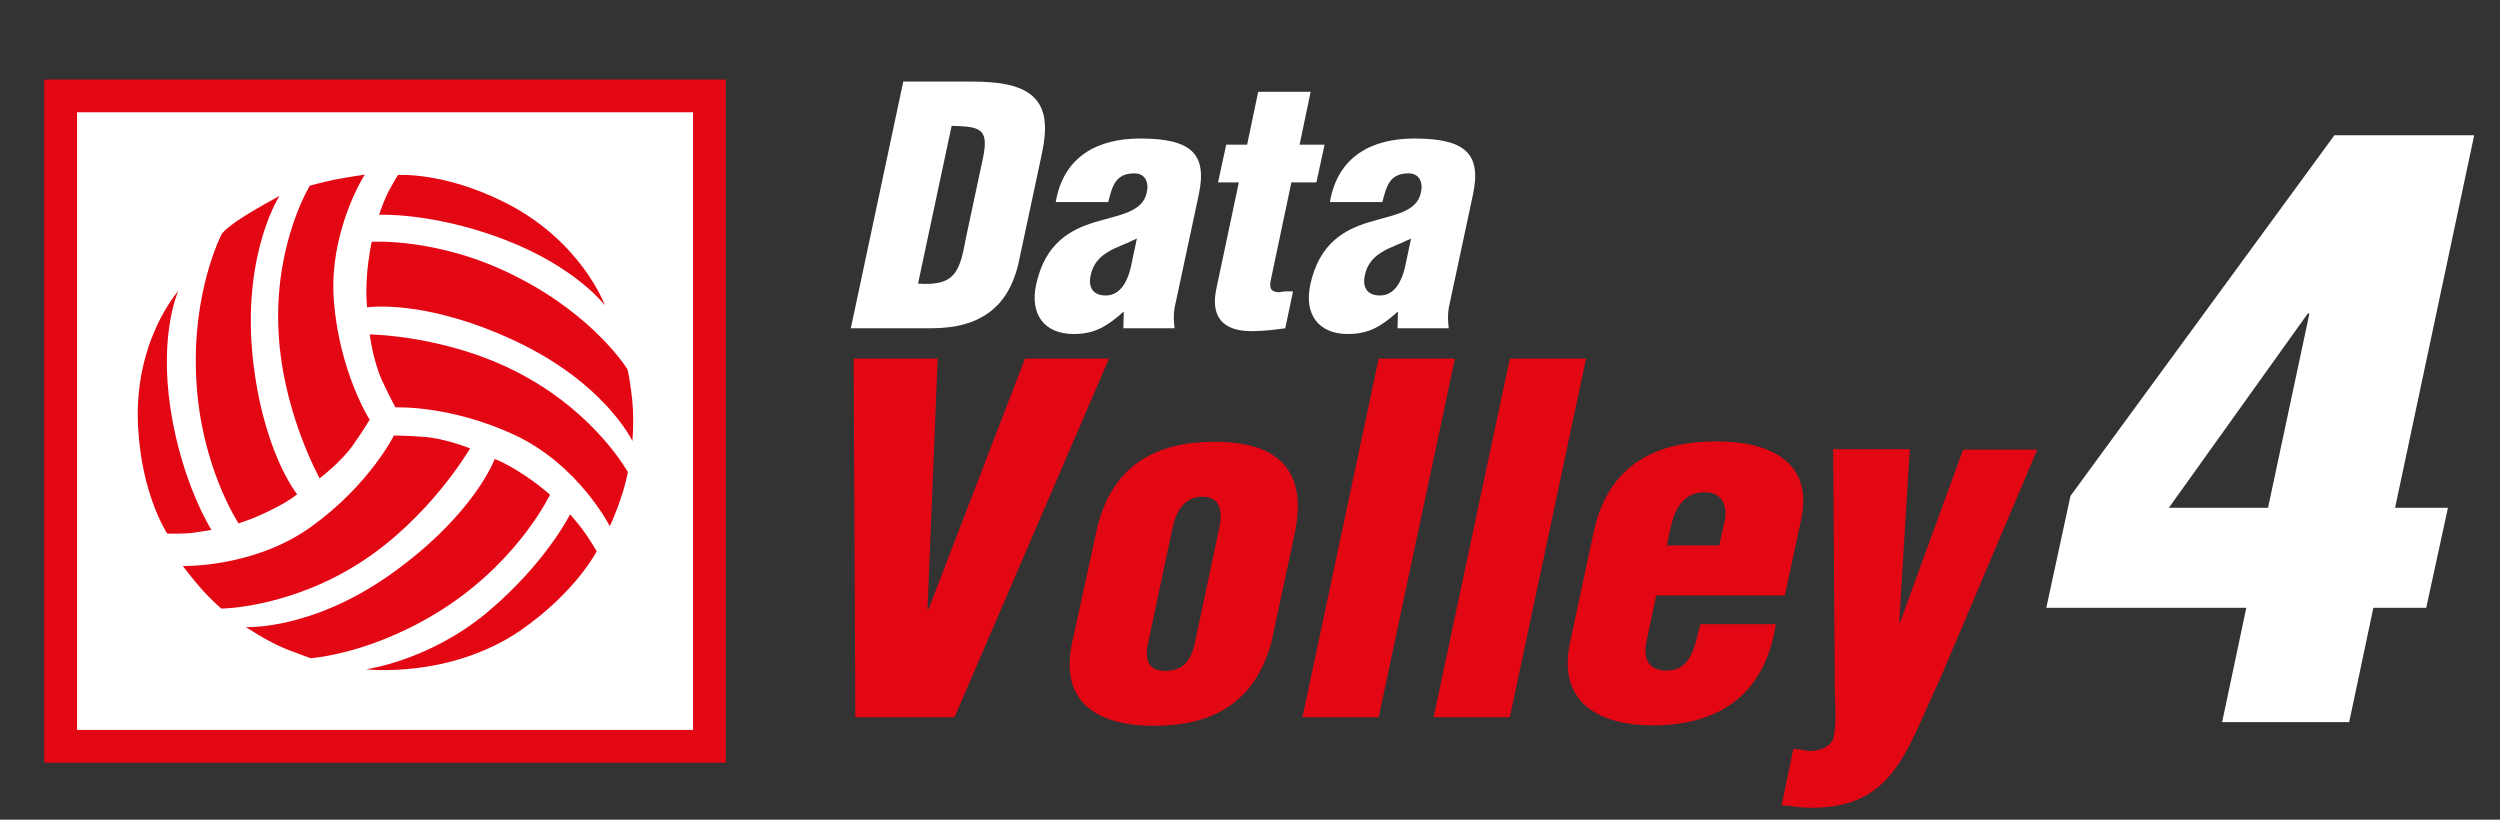 <?xml version="1.0" encoding="utf-8"?>
<!-- Generator: Adobe Illustrator 22.1.0, SVG Export Plug-In . SVG Version: 6.00 Build 0)  -->
<svg version="1.1" id="Livello_1" xmlns="http://www.w3.org/2000/svg" xmlns:xlink="http://www.w3.org/1999/xlink" x="0px" y="0px"
	 viewBox="0 0 610 200" style="enable-background:new 0 0 610 200;" xml:space="preserve">
<rect x="0" y="0" width="610" height="200" fill="#333333" stroke="none"/>
<style type="text/css">
	.st0{fill:#FFFFFF;}
	.st1{fill:#E30613;}
</style>
<g>
	<g>
		<g>
			<path class="st0" d="M226.6,80.1c4.3,0,8.9-0.4,13.1-2.8c4.6-2.6,7.4-7,8.8-13l5.7-26.7c1.2-5.8,1.6-11.6-3.2-14.9
				c-4-2.7-10.2-2.8-15.3-2.8h-15.3l-12.8,60.2H226.6z M232.2,30.7c6.9,0.2,9.1,0.6,7.7,7.6L235.7,58c-1.5,8-2.4,11.9-11.7,11.2
				L232.2,30.7z"/>
		</g>
		<g>
			<path class="st0" d="M275.9,65.3c-0.7,2.9-2.3,6.8-6.1,6.8c-3.1,0-4.3-2-3.7-4.8c0.6-3.1,2.4-4.7,4.2-5.8
				c1.9-1.2,4.3-1.9,7.1-3.3L275.9,65.3z M274.1,80.1h12.5c-0.2-1.6-0.3-3.3,0-5l5.9-27.6c2.1-9.9-1.7-13.7-14.3-13.7
				c-10.3,0-18.7,4.3-20.6,15.5h12.8c1-3.8,1.7-7,6.4-7c2.6,0,3.6,2.2,3,4.7c-1,4.8-6.7,5.4-12.6,7.2c-6,1.8-12.2,5.1-14.4,15.3
				c-1.5,7.1,1.9,12,9.2,12c5.1,0,8.2-1.9,12.2-5.5L274.1,80.1z"/>
		</g>
		<g>
			<path class="st0" d="M302.3,44.4l-5.5,26c-1.5,6.9,1.6,10.4,8.5,10.4c2.8,0,5.5-0.3,8.3-0.7l1.9-9c-1.4,0-1.8-0.1-3.3,0.2
				c-1.7,0-2.7-0.6-2.1-3.1l5-23.7h6.1l2-9.2h-6.1l2.7-12.9H307l-2.7,12.9h-5.1l-2,9.2h5.1V44.4z"/>
		</g>
		<g>
			<path class="st0" d="M342.8,65.3c-0.7,2.9-2.3,6.8-6.1,6.8c-3.1,0-4.3-2-3.7-4.8c0.6-3.1,2.4-4.7,4.2-5.8
				c1.9-1.2,4.3-1.9,7.1-3.3L342.8,65.3z M341,80.1h12.5c-0.2-1.6-0.3-3.3,0-5l5.9-27.6c2.1-9.9-1.7-13.7-14.3-13.7
				c-10.3,0-18.7,4.3-20.6,15.5h12.8c1-3.8,1.7-7,6.4-7c2.6,0,3.6,2.2,3,4.7c-1,4.8-6.7,5.4-12.6,7.2c-6,1.8-12.2,5.1-14.4,15.3
				c-1.5,7.1,1.9,12,9.2,12c5.1,0,8.2-1.9,12.2-5.5L341,80.1z"/>
		</g>
	</g>
	<g>
		<g>
			<polygon class="st1" points="232.9,175 270.6,87.5 250.1,87.5 226.5,148.8 226.3,148.8 228.8,87.5 208.3,87.5 208.7,175 			"/>
		</g>
		<g>
			<path class="st1" d="M261.6,156.8c-3.2,14.9,6.6,20.3,20,20.3c14.1,0,24.5-5.5,28.6-20.3l5.7-26.6c3.1-14.7-3.2-22.4-19.5-22.4
				c-14.3,0-25.5,5.6-29,22.4L261.6,156.8z M286.1,128.8c0.9-4.2,3-7.6,7.3-7.6s5,3.4,4.1,7.6l-6.2,29.2c-1.1,3.7-3.1,5.7-6.9,5.7
				s-4.9-2-4.5-5.7L286.1,128.8z"/>
		</g>
		<g>
			<polygon class="st1" points="336.4,175 355,87.5 336.4,87.5 317.8,175 			"/>
		</g>
		<g>
			<polygon class="st1" points="368.4,175 387,87.5 368.4,87.5 349.8,175 			"/>
		</g>
		<g>
			<path class="st1" d="M406.7,133.1l0.9-4.3c1-4.5,3.1-8.7,8.4-8.7c4.8,0,5.4,4.3,4.9,6.6l-1.4,6.4H406.7z M435.5,145.3l4-18.7
				c3-14.1-8-19-21-18.9c-14.4,0.1-26.2,5.6-29.7,22.4l-5.7,26.6c-3.2,14.9,7.3,20.4,20.7,20.3c16.2-0.2,26.9-7.9,29.5-24.7h-18.4
				c-1.5,5.5-2.1,11.7-8.9,11.3c-4-0.2-5-3.3-4.3-6.9l2.4-11.4L435.5,145.3L435.5,145.3z"/>
		</g>
		<g>
			<path class="st1" d="M466,109.6h-18.7l0.4,59.2c0.1,3,0.4,8-0.3,11.1c-0.5,2.6-4.4,3.6-6.3,3.3c-1.1-0.2-2.4-0.4-3.5-0.5
				l-2.9,13.8c1.9,0,4,0.6,7.2,0.6c20.3,0,23.1-13.8,31.5-31.5l23.7-55.9H479l-15.4,42.2h-0.2L466,109.6z"/>
		</g>
	</g>
</g>
<g>
	<g>
		<path class="st0" d="M505.2,121l64.4-88h34.1l-19.3,90.9h12.9l-5.3,24.4h-12.9l-5.9,27.9h-31l5.9-27.9h-48.8L505.2,121z
			 M553.4,123.9l10.1-47.4h-0.4l-33.9,47.4H553.4z"/>
	</g>
</g>
<g>
	<g id="Icona_quadrata_1_">
		<g>
			<rect x="14.8" y="23.4" class="st0" width="158.3" height="158.7"/>
			<path class="st1" d="M177.1,186.1H10.8V19.4h166.3V186.1z M18.8,178.1h150.3V27.4H18.8V178.1z"/>
		</g>
		<g>
			<g>
				<g>
					<path class="st1" d="M97.1,42.7c0,0-2.1,3.4-3,5.5c-0.9,2.1-1.6,4.2-1.6,4.2s13.3-0.6,30.7,6.1s24.4,16,24.4,16
						s-5.7-15.7-24.4-25.1C108.3,41.9,97.1,42.7,97.1,42.7z"/>
				</g>
				<g>
					<path class="st1" d="M90.7,59c0,0-0.9,4-1.2,8.8c-0.3,4.8,0.1,7.2,0.1,7.2s13.8-2.2,35.9,8.1s28.8,24.5,28.8,24.5
						s0.6-6.2-0.3-12.2c-0.6-4.5-0.9-5.3-0.9-5.3s-7.9-12.9-27.1-22.6C107.3,57.9,90.7,59,90.7,59z"/>
				</g>
				<g>
					<path class="st1" d="M90.2,81.6c0,0,0.9,6.7,3,11.2s3.3,6.6,3.3,6.6s13.3-0.6,29,6.7c15.7,7.3,23.3,22.3,23.3,22.3
						s1.7-3.7,2.7-6.9c1.1-3.1,1.7-6.3,1.7-6.3s-7.6-13.9-25.5-23.6C109.8,81.8,90.2,81.6,90.2,81.6z"/>
				</g>
			</g>
			<g>
				<g>
					<path class="st1" d="M40.8,130.2c0,0,4,0.1,6.3-0.2s4.5-0.7,4.5-0.7s-7.2-11.2-10-29.6S43.5,71,43.5,71s-11,12.3-9.8,33.3
						C34.6,120.9,40.8,130.2,40.8,130.2z"/>
				</g>
				<g>
					<path class="st1" d="M58.2,127.7c0,0,4-1.2,8.2-3.4c4.3-2.1,6.1-3.7,6.1-3.7s-8.8-10.8-11-35.1c-2-24.4,6.7-37.7,6.7-37.7
						s-5.8,3.1-9.9,5.8c-3.7,2.5-4.2,3.5-4.2,3.5s-7.4,14.1-6.2,35.6C49,113.8,58.2,127.7,58.2,127.7z"/>
				</g>
				<g>
					<path class="st1" d="M78,116.7c0,0,5.4-4.1,8.2-8.2c2.8-4,4-6.1,4-6.1S83,91.2,81.5,73.9S89,42.6,89,42.6s-4,0.6-7.2,1.2
						c-3.3,0.7-6.2,1.5-6.2,1.5s-8.3,13.5-7.7,33.9C68.4,99.6,78,116.7,78,116.7z"/>
				</g>
			</g>
			<g>
				<g>
					<path class="st1" d="M145.6,134.5c0,0-2.2-3.7-3.6-5.5c-1.4-1.8-2.9-3.5-2.9-3.5s-5.9,11.9-20.2,23.9
						c-14.3,11.9-29.6,13.9-29.6,13.9s20.2,2.4,37.6-9.4C140.6,144.4,145.6,134.5,145.6,134.5z"/>
				</g>
				<g>
					<path class="st1" d="M134.2,120.7c0,0-3.1-2.8-7.1-5.3c-4-2.6-6.4-3.4-6.4-3.4s-4.7,13.1-24.5,27.5C76.4,153.9,60,153,60,153
						s5.8,3.9,10.4,5.6c4.2,1.6,5.4,2,5.4,2s15.9-1,33.8-13C127.1,135.8,134.2,120.7,134.2,120.7z"/>
				</g>
				<g>
					<path class="st1" d="M114.7,109.4c0,0-6.3-2.5-11.3-2.8c-4.9-0.4-7.3-0.3-7.3-0.3s-5.9,11.9-20,22.1
						c-14,10.2-31.5,9.7-31.5,9.7s2.8,3.7,5,6.1c2.2,2.4,4.4,4.3,4.4,4.3s16.4-0.1,33.7-11.1C104.9,126.4,114.7,109.4,114.7,109.4z"
						/>
				</g>
			</g>
		</g>
	</g>
</g>
</svg>
